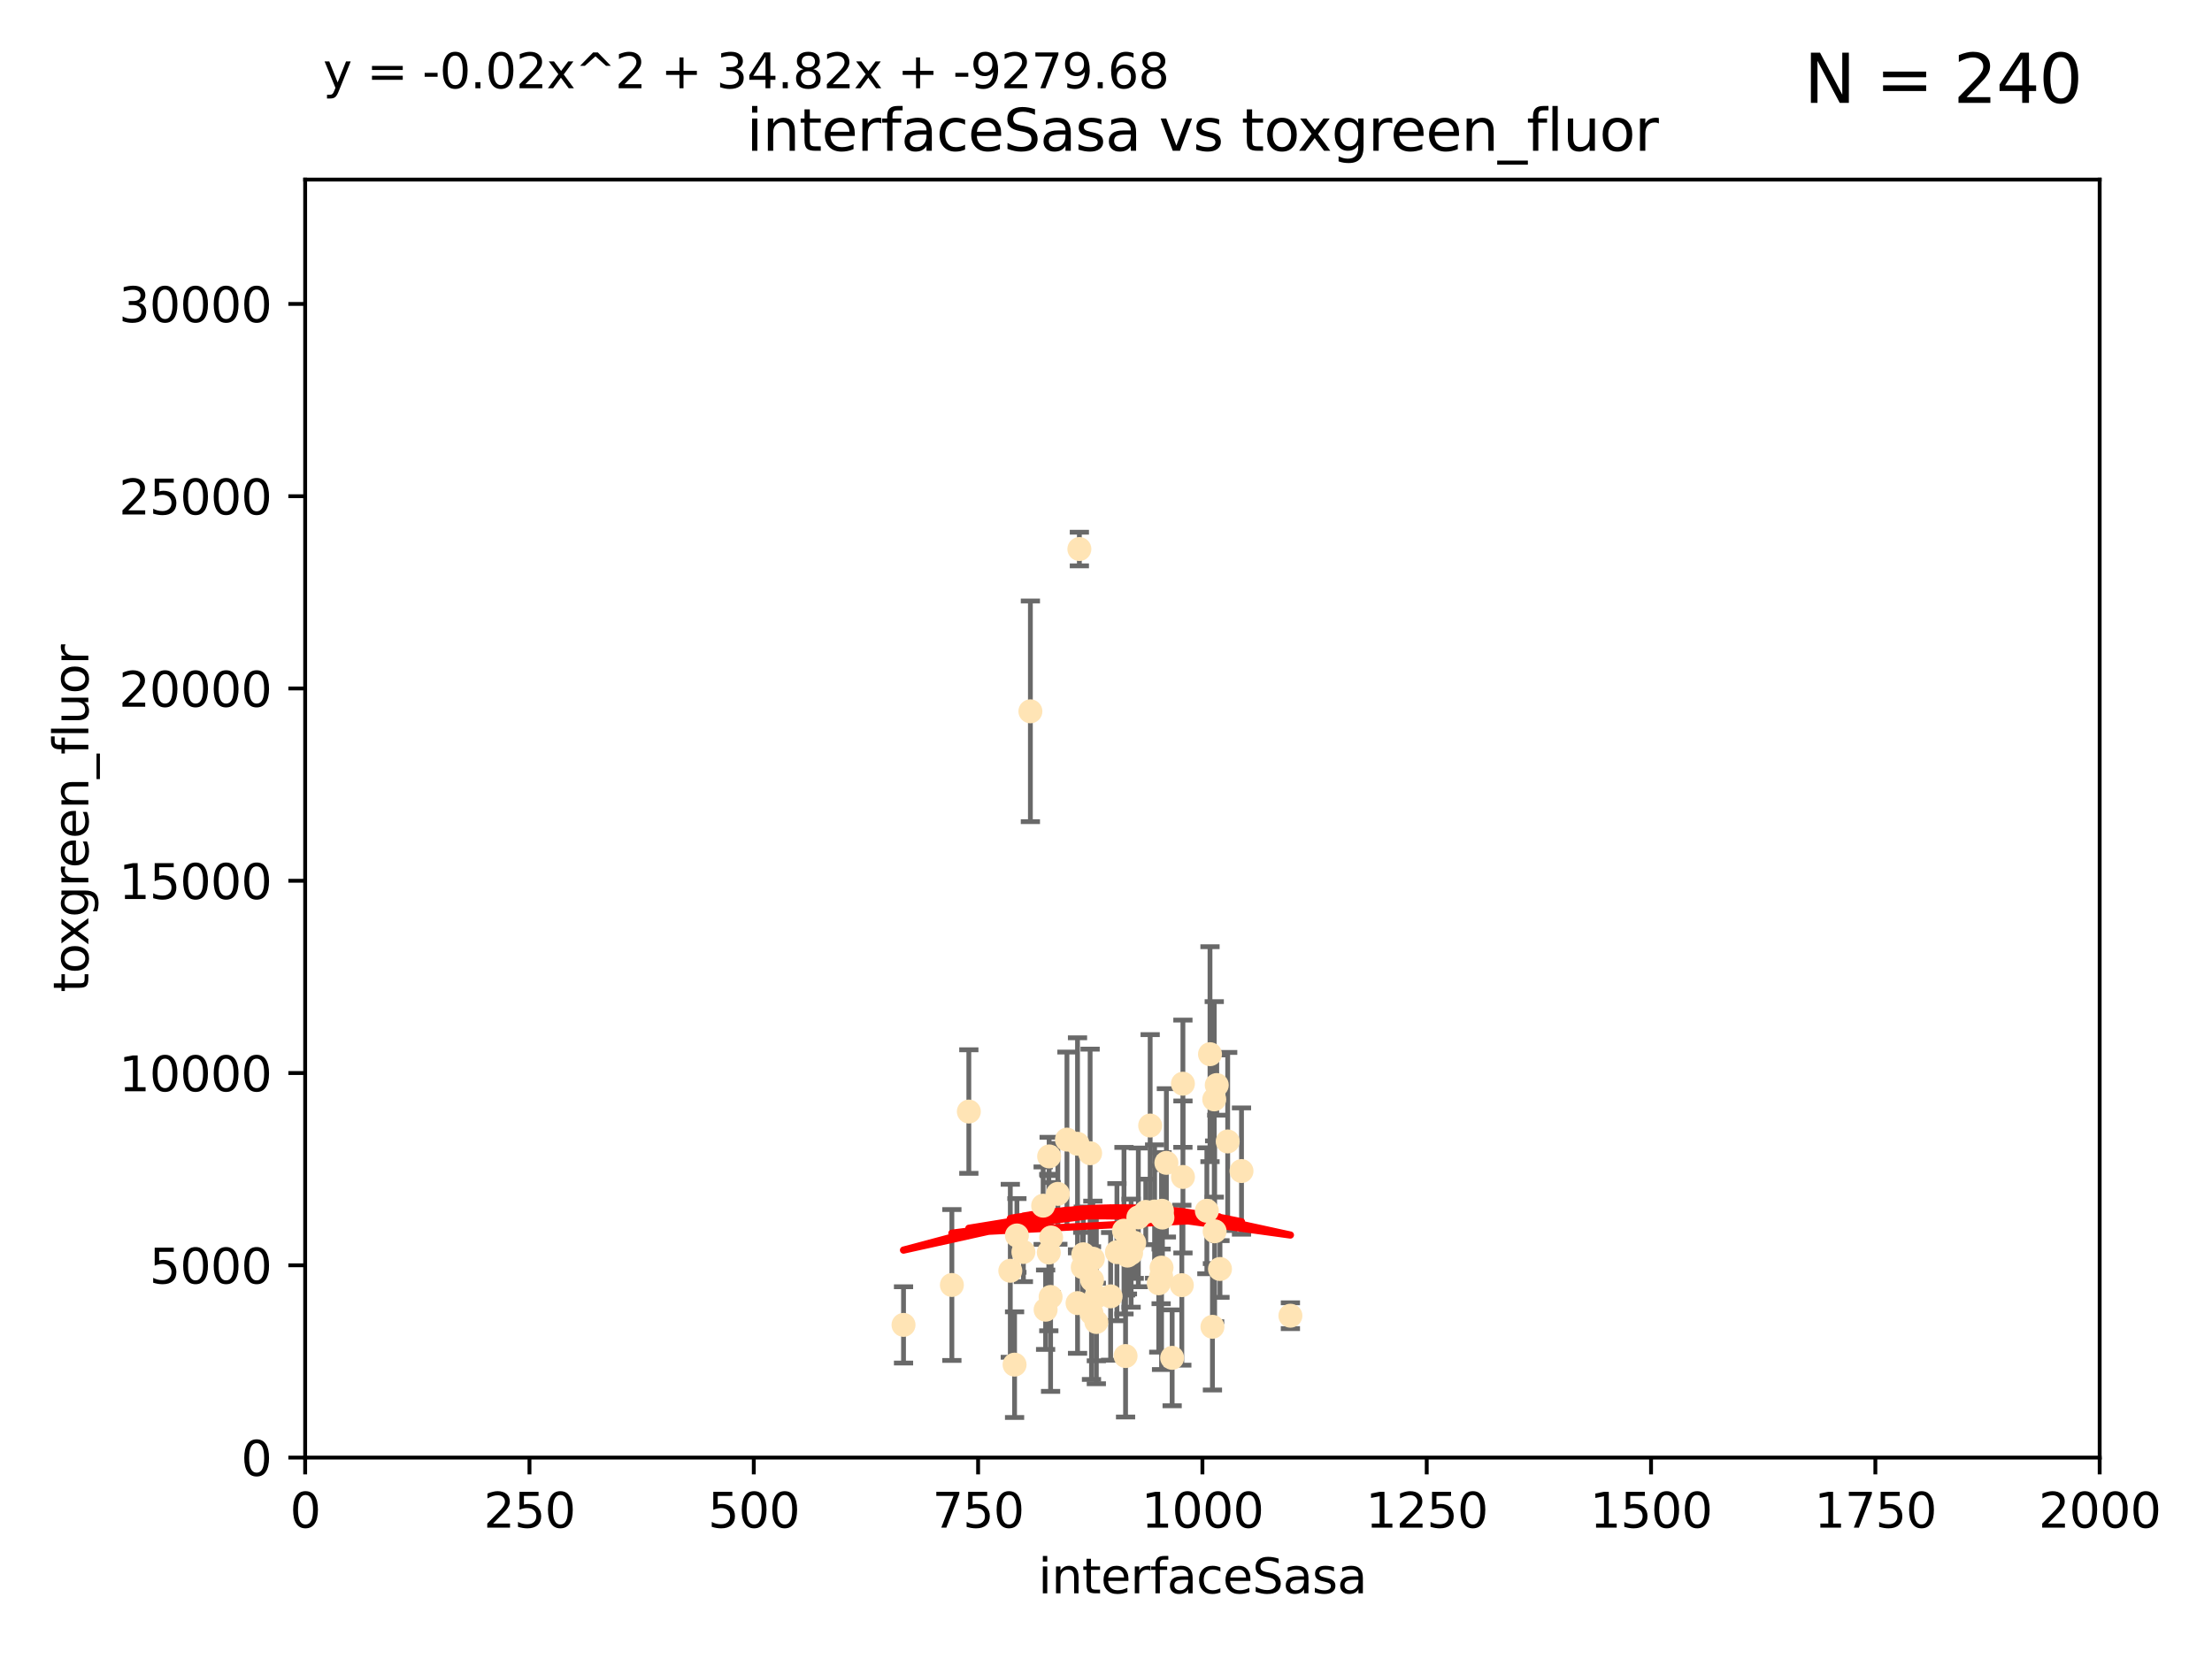 <?xml version="1.0" encoding="utf-8" standalone="no"?>
<!DOCTYPE svg PUBLIC "-//W3C//DTD SVG 1.1//EN"
  "http://www.w3.org/Graphics/SVG/1.1/DTD/svg11.dtd">
<svg xmlns:xlink="http://www.w3.org/1999/xlink" width="460.8pt" height="345.6pt" viewBox="0 0 460.8 345.6" xmlns="http://www.w3.org/2000/svg" version="1.1">
 <defs>
  <style type="text/css">*{stroke-linejoin: round; stroke-linecap: butt}</style>
 </defs>
 <g id="figure_1">
  <g id="patch_1">
   <path d="M 0 345.6 
L 460.8 345.6 
L 460.8 0 
L 0 0 
z
" style="fill: #ffffff"/>
  </g>
  <g id="axes_1">
   <g id="patch_2">
    <path d="M 63.571 303.64 
L 437.4 303.64 
L 437.4 37.411 
L 63.571 37.411 
z
" style="fill: #ffffff"/>
   </g>
   <g id="PathCollection_1">
    <defs>
     <path id="m9cd3357f29" d="M 0 1.118 
C 0.297 1.118 0.581 1 0.791 0.791 
C 1 0.581 1.118 0.297 1.118 0 
C 1.118 -0.297 1 -0.581 0.791 -0.791 
C 0.581 -1 0.297 -1.118 0 -1.118 
C -0.297 -1.118 -0.581 -1 -0.791 -0.791 
C -1 -0.581 -1.118 -0.297 -1.118 0 
C -1.118 0.297 -1 0.581 -0.791 0.791 
C -0.581 1 -0.297 1.118 0 1.118 
z
" style="stroke: #ffe4b5"/>
    </defs>
    <g clip-path="url(#p994dfe9b29)">
     <use xlink:href="#m9cd3357f29" x="253.473" y="226.035" style="fill: #ffe4b5; stroke: #ffe4b5"/>
     <use xlink:href="#m9cd3357f29" x="224.852" y="114.374" style="fill: #ffe4b5; stroke: #ffe4b5"/>
     <use xlink:href="#m9cd3357f29" x="252.951" y="229.021" style="fill: #ffe4b5; stroke: #ffe4b5"/>
     <use xlink:href="#m9cd3357f29" x="224.473" y="271.461" style="fill: #ffe4b5; stroke: #ffe4b5"/>
     <use xlink:href="#m9cd3357f29" x="234.146" y="256.373" style="fill: #ffe4b5; stroke: #ffe4b5"/>
     <use xlink:href="#m9cd3357f29" x="242.065" y="252.225" style="fill: #ffe4b5; stroke: #ffe4b5"/>
     <use xlink:href="#m9cd3357f29" x="241.972" y="264.067" style="fill: #ffe4b5; stroke: #ffe4b5"/>
     <use xlink:href="#m9cd3357f29" x="227.491" y="266.633" style="fill: #ffe4b5; stroke: #ffe4b5"/>
     <use xlink:href="#m9cd3357f29" x="251.411" y="252.228" style="fill: #ffe4b5; stroke: #ffe4b5"/>
     <use xlink:href="#m9cd3357f29" x="220.37" y="248.704" style="fill: #ffe4b5; stroke: #ffe4b5"/>
     <use xlink:href="#m9cd3357f29" x="253.033" y="256.503" style="fill: #ffe4b5; stroke: #ffe4b5"/>
     <use xlink:href="#m9cd3357f29" x="242.979" y="242.243" style="fill: #ffe4b5; stroke: #ffe4b5"/>
     <use xlink:href="#m9cd3357f29" x="210.465" y="264.724" style="fill: #ffe4b5; stroke: #ffe4b5"/>
     <use xlink:href="#m9cd3357f29" x="224.465" y="238.266" style="fill: #ffe4b5; stroke: #ffe4b5"/>
     <use xlink:href="#m9cd3357f29" x="234.476" y="282.488" style="fill: #ffe4b5; stroke: #ffe4b5"/>
     <use xlink:href="#m9cd3357f29" x="218.858" y="270.179" style="fill: #ffe4b5; stroke: #ffe4b5"/>
     <use xlink:href="#m9cd3357f29" x="218.972" y="257.79" style="fill: #ffe4b5; stroke: #ffe4b5"/>
     <use xlink:href="#m9cd3357f29" x="231.364" y="270.053" style="fill: #ffe4b5; stroke: #ffe4b5"/>
     <use xlink:href="#m9cd3357f29" x="258.628" y="243.949" style="fill: #ffe4b5; stroke: #ffe4b5"/>
     <use xlink:href="#m9cd3357f29" x="252.573" y="276.396" style="fill: #ffe4b5; stroke: #ffe4b5"/>
     <use xlink:href="#m9cd3357f29" x="227.662" y="262.208" style="fill: #ffe4b5; stroke: #ffe4b5"/>
     <use xlink:href="#m9cd3357f29" x="238.682" y="252.459" style="fill: #ffe4b5; stroke: #ffe4b5"/>
     <use xlink:href="#m9cd3357f29" x="198.294" y="267.687" style="fill: #ffe4b5; stroke: #ffe4b5"/>
     <use xlink:href="#m9cd3357f29" x="255.751" y="237.786" style="fill: #ffe4b5; stroke: #ffe4b5"/>
     <use xlink:href="#m9cd3357f29" x="246.422" y="225.755" style="fill: #ffe4b5; stroke: #ffe4b5"/>
     <use xlink:href="#m9cd3357f29" x="235.632" y="261.055" style="fill: #ffe4b5; stroke: #ffe4b5"/>
     <use xlink:href="#m9cd3357f29" x="252.065" y="219.606" style="fill: #ffe4b5; stroke: #ffe4b5"/>
     <use xlink:href="#m9cd3357f29" x="213.191" y="260.81" style="fill: #ffe4b5; stroke: #ffe4b5"/>
     <use xlink:href="#m9cd3357f29" x="217.82" y="272.838" style="fill: #ffe4b5; stroke: #ffe4b5"/>
     <use xlink:href="#m9cd3357f29" x="234.865" y="261.568" style="fill: #ffe4b5; stroke: #ffe4b5"/>
     <use xlink:href="#m9cd3357f29" x="241.886" y="265.895" style="fill: #ffe4b5; stroke: #ffe4b5"/>
     <use xlink:href="#m9cd3357f29" x="228.387" y="270.123" style="fill: #ffe4b5; stroke: #ffe4b5"/>
     <use xlink:href="#m9cd3357f29" x="232.678" y="260.841" style="fill: #ffe4b5; stroke: #ffe4b5"/>
     <use xlink:href="#m9cd3357f29" x="244.181" y="282.862" style="fill: #ffe4b5; stroke: #ffe4b5"/>
     <use xlink:href="#m9cd3357f29" x="254.144" y="264.352" style="fill: #ffe4b5; stroke: #ffe4b5"/>
     <use xlink:href="#m9cd3357f29" x="214.649" y="148.181" style="fill: #ffe4b5; stroke: #ffe4b5"/>
     <use xlink:href="#m9cd3357f29" x="225.557" y="263.984" style="fill: #ffe4b5; stroke: #ffe4b5"/>
     <use xlink:href="#m9cd3357f29" x="246.196" y="267.724" style="fill: #ffe4b5; stroke: #ffe4b5"/>
     <use xlink:href="#m9cd3357f29" x="241.39" y="267.331" style="fill: #ffe4b5; stroke: #ffe4b5"/>
     <use xlink:href="#m9cd3357f29" x="236.28" y="258.889" style="fill: #ffe4b5; stroke: #ffe4b5"/>
     <use xlink:href="#m9cd3357f29" x="237.136" y="253.604" style="fill: #ffe4b5; stroke: #ffe4b5"/>
     <use xlink:href="#m9cd3357f29" x="225.673" y="261.286" style="fill: #ffe4b5; stroke: #ffe4b5"/>
     <use xlink:href="#m9cd3357f29" x="211.839" y="257.367" style="fill: #ffe4b5; stroke: #ffe4b5"/>
     <use xlink:href="#m9cd3357f29" x="240.525" y="252.382" style="fill: #ffe4b5; stroke: #ffe4b5"/>
     <use xlink:href="#m9cd3357f29" x="242.155" y="253.638" style="fill: #ffe4b5; stroke: #ffe4b5"/>
     <use xlink:href="#m9cd3357f29" x="218.555" y="240.904" style="fill: #ffe4b5; stroke: #ffe4b5"/>
     <use xlink:href="#m9cd3357f29" x="217.308" y="251.165" style="fill: #ffe4b5; stroke: #ffe4b5"/>
     <use xlink:href="#m9cd3357f29" x="188.221" y="276" style="fill: #ffe4b5; stroke: #ffe4b5"/>
     <use xlink:href="#m9cd3357f29" x="227.377" y="273.541" style="fill: #ffe4b5; stroke: #ffe4b5"/>
     <use xlink:href="#m9cd3357f29" x="218.486" y="260.923" style="fill: #ffe4b5; stroke: #ffe4b5"/>
     <use xlink:href="#m9cd3357f29" x="227.093" y="240.236" style="fill: #ffe4b5; stroke: #ffe4b5"/>
     <use xlink:href="#m9cd3357f29" x="201.826" y="231.557" style="fill: #ffe4b5; stroke: #ffe4b5"/>
     <use xlink:href="#m9cd3357f29" x="228.389" y="275.395" style="fill: #ffe4b5; stroke: #ffe4b5"/>
     <use xlink:href="#m9cd3357f29" x="268.814" y="274.088" style="fill: #ffe4b5; stroke: #ffe4b5"/>
     <use xlink:href="#m9cd3357f29" x="246.431" y="245.186" style="fill: #ffe4b5; stroke: #ffe4b5"/>
     <use xlink:href="#m9cd3357f29" x="239.6" y="234.47" style="fill: #ffe4b5; stroke: #ffe4b5"/>
     <use xlink:href="#m9cd3357f29" x="222.265" y="237.399" style="fill: #ffe4b5; stroke: #ffe4b5"/>
     <use xlink:href="#m9cd3357f29" x="211.355" y="284.28" style="fill: #ffe4b5; stroke: #ffe4b5"/>
    </g>
   </g>
   <g id="matplotlib.axis_1">
    <g id="xtick_1">
     <g id="line2d_1">
      <defs>
       <path id="mbd80674910" d="M 0 0 
L 0 3.5 
" style="stroke: #000000; stroke-width: 0.8"/>
      </defs>
      <g>
       <use xlink:href="#mbd80674910" x="63.571" y="303.64" style="stroke: #000000; stroke-width: 0.8"/>
      </g>
     </g>
     <g id="text_1">
      <!-- 0 -->
      <g transform="translate(60.39 318.238)scale(0.1 -0.1)">
       <defs>
        <path id="DejaVuSans-30" d="M 2034 4250 
Q 1547 4250 1301 3770 
Q 1056 3291 1056 2328 
Q 1056 1369 1301 889 
Q 1547 409 2034 409 
Q 2525 409 2770 889 
Q 3016 1369 3016 2328 
Q 3016 3291 2770 3770 
Q 2525 4250 2034 4250 
z
M 2034 4750 
Q 2819 4750 3233 4129 
Q 3647 3509 3647 2328 
Q 3647 1150 3233 529 
Q 2819 -91 2034 -91 
Q 1250 -91 836 529 
Q 422 1150 422 2328 
Q 422 3509 836 4129 
Q 1250 4750 2034 4750 
z
" transform="scale(0.016)"/>
       </defs>
       <use xlink:href="#DejaVuSans-30"/>
      </g>
     </g>
    </g>
    <g id="xtick_2">
     <g id="line2d_2">
      <g>
       <use xlink:href="#mbd80674910" x="110.3" y="303.64" style="stroke: #000000; stroke-width: 0.8"/>
      </g>
     </g>
     <g id="text_2">
      <!-- 250 -->
      <g transform="translate(100.756 318.238)scale(0.1 -0.1)">
       <defs>
        <path id="DejaVuSans-32" d="M 1228 531 
L 3431 531 
L 3431 0 
L 469 0 
L 469 531 
Q 828 903 1448 1529 
Q 2069 2156 2228 2338 
Q 2531 2678 2651 2914 
Q 2772 3150 2772 3378 
Q 2772 3750 2511 3984 
Q 2250 4219 1831 4219 
Q 1534 4219 1204 4116 
Q 875 4013 500 3803 
L 500 4441 
Q 881 4594 1212 4672 
Q 1544 4750 1819 4750 
Q 2544 4750 2975 4387 
Q 3406 4025 3406 3419 
Q 3406 3131 3298 2873 
Q 3191 2616 2906 2266 
Q 2828 2175 2409 1742 
Q 1991 1309 1228 531 
z
" transform="scale(0.016)"/>
        <path id="DejaVuSans-35" d="M 691 4666 
L 3169 4666 
L 3169 4134 
L 1269 4134 
L 1269 2991 
Q 1406 3038 1543 3061 
Q 1681 3084 1819 3084 
Q 2600 3084 3056 2656 
Q 3513 2228 3513 1497 
Q 3513 744 3044 326 
Q 2575 -91 1722 -91 
Q 1428 -91 1123 -41 
Q 819 9 494 109 
L 494 744 
Q 775 591 1075 516 
Q 1375 441 1709 441 
Q 2250 441 2565 725 
Q 2881 1009 2881 1497 
Q 2881 1984 2565 2268 
Q 2250 2553 1709 2553 
Q 1456 2553 1204 2497 
Q 953 2441 691 2322 
L 691 4666 
z
" transform="scale(0.016)"/>
       </defs>
       <use xlink:href="#DejaVuSans-32"/>
       <use xlink:href="#DejaVuSans-35" x="63.623"/>
       <use xlink:href="#DejaVuSans-30" x="127.246"/>
      </g>
     </g>
    </g>
    <g id="xtick_3">
     <g id="line2d_3">
      <g>
       <use xlink:href="#mbd80674910" x="157.028" y="303.64" style="stroke: #000000; stroke-width: 0.8"/>
      </g>
     </g>
     <g id="text_3">
      <!-- 500 -->
      <g transform="translate(147.485 318.238)scale(0.1 -0.1)">
       <use xlink:href="#DejaVuSans-35"/>
       <use xlink:href="#DejaVuSans-30" x="63.623"/>
       <use xlink:href="#DejaVuSans-30" x="127.246"/>
      </g>
     </g>
    </g>
    <g id="xtick_4">
     <g id="line2d_4">
      <g>
       <use xlink:href="#mbd80674910" x="203.757" y="303.64" style="stroke: #000000; stroke-width: 0.8"/>
      </g>
     </g>
     <g id="text_4">
      <!-- 750 -->
      <g transform="translate(194.213 318.238)scale(0.1 -0.1)">
       <defs>
        <path id="DejaVuSans-37" d="M 525 4666 
L 3525 4666 
L 3525 4397 
L 1831 0 
L 1172 0 
L 2766 4134 
L 525 4134 
L 525 4666 
z
" transform="scale(0.016)"/>
       </defs>
       <use xlink:href="#DejaVuSans-37"/>
       <use xlink:href="#DejaVuSans-35" x="63.623"/>
       <use xlink:href="#DejaVuSans-30" x="127.246"/>
      </g>
     </g>
    </g>
    <g id="xtick_5">
     <g id="line2d_5">
      <g>
       <use xlink:href="#mbd80674910" x="250.486" y="303.64" style="stroke: #000000; stroke-width: 0.8"/>
      </g>
     </g>
     <g id="text_5">
      <!-- 1000 -->
      <g transform="translate(237.761 318.238)scale(0.1 -0.1)">
       <defs>
        <path id="DejaVuSans-31" d="M 794 531 
L 1825 531 
L 1825 4091 
L 703 3866 
L 703 4441 
L 1819 4666 
L 2450 4666 
L 2450 531 
L 3481 531 
L 3481 0 
L 794 0 
L 794 531 
z
" transform="scale(0.016)"/>
       </defs>
       <use xlink:href="#DejaVuSans-31"/>
       <use xlink:href="#DejaVuSans-30" x="63.623"/>
       <use xlink:href="#DejaVuSans-30" x="127.246"/>
       <use xlink:href="#DejaVuSans-30" x="190.869"/>
      </g>
     </g>
    </g>
    <g id="xtick_6">
     <g id="line2d_6">
      <g>
       <use xlink:href="#mbd80674910" x="297.214" y="303.64" style="stroke: #000000; stroke-width: 0.8"/>
      </g>
     </g>
     <g id="text_6">
      <!-- 1250 -->
      <g transform="translate(284.489 318.238)scale(0.1 -0.1)">
       <use xlink:href="#DejaVuSans-31"/>
       <use xlink:href="#DejaVuSans-32" x="63.623"/>
       <use xlink:href="#DejaVuSans-35" x="127.246"/>
       <use xlink:href="#DejaVuSans-30" x="190.869"/>
      </g>
     </g>
    </g>
    <g id="xtick_7">
     <g id="line2d_7">
      <g>
       <use xlink:href="#mbd80674910" x="343.943" y="303.64" style="stroke: #000000; stroke-width: 0.8"/>
      </g>
     </g>
     <g id="text_7">
      <!-- 1500 -->
      <g transform="translate(331.218 318.238)scale(0.1 -0.1)">
       <use xlink:href="#DejaVuSans-31"/>
       <use xlink:href="#DejaVuSans-35" x="63.623"/>
       <use xlink:href="#DejaVuSans-30" x="127.246"/>
       <use xlink:href="#DejaVuSans-30" x="190.869"/>
      </g>
     </g>
    </g>
    <g id="xtick_8">
     <g id="line2d_8">
      <g>
       <use xlink:href="#mbd80674910" x="390.671" y="303.64" style="stroke: #000000; stroke-width: 0.8"/>
      </g>
     </g>
     <g id="text_8">
      <!-- 1750 -->
      <g transform="translate(377.946 318.238)scale(0.1 -0.1)">
       <use xlink:href="#DejaVuSans-31"/>
       <use xlink:href="#DejaVuSans-37" x="63.623"/>
       <use xlink:href="#DejaVuSans-35" x="127.246"/>
       <use xlink:href="#DejaVuSans-30" x="190.869"/>
      </g>
     </g>
    </g>
    <g id="xtick_9">
     <g id="line2d_9">
      <g>
       <use xlink:href="#mbd80674910" x="437.4" y="303.64" style="stroke: #000000; stroke-width: 0.8"/>
      </g>
     </g>
     <g id="text_9">
      <!-- 2000 -->
      <g transform="translate(424.675 318.238)scale(0.1 -0.1)">
       <use xlink:href="#DejaVuSans-32"/>
       <use xlink:href="#DejaVuSans-30" x="63.623"/>
       <use xlink:href="#DejaVuSans-30" x="127.246"/>
       <use xlink:href="#DejaVuSans-30" x="190.869"/>
      </g>
     </g>
    </g>
    <g id="text_10">
     <!-- interfaceSasa -->
     <g transform="translate(216.279 331.917)scale(0.1 -0.1)">
      <defs>
       <path id="DejaVuSans-69" d="M 603 3500 
L 1178 3500 
L 1178 0 
L 603 0 
L 603 3500 
z
M 603 4863 
L 1178 4863 
L 1178 4134 
L 603 4134 
L 603 4863 
z
" transform="scale(0.016)"/>
       <path id="DejaVuSans-6e" d="M 3513 2113 
L 3513 0 
L 2938 0 
L 2938 2094 
Q 2938 2591 2744 2837 
Q 2550 3084 2163 3084 
Q 1697 3084 1428 2787 
Q 1159 2491 1159 1978 
L 1159 0 
L 581 0 
L 581 3500 
L 1159 3500 
L 1159 2956 
Q 1366 3272 1645 3428 
Q 1925 3584 2291 3584 
Q 2894 3584 3203 3211 
Q 3513 2838 3513 2113 
z
" transform="scale(0.016)"/>
       <path id="DejaVuSans-74" d="M 1172 4494 
L 1172 3500 
L 2356 3500 
L 2356 3053 
L 1172 3053 
L 1172 1153 
Q 1172 725 1289 603 
Q 1406 481 1766 481 
L 2356 481 
L 2356 0 
L 1766 0 
Q 1100 0 847 248 
Q 594 497 594 1153 
L 594 3053 
L 172 3053 
L 172 3500 
L 594 3500 
L 594 4494 
L 1172 4494 
z
" transform="scale(0.016)"/>
       <path id="DejaVuSans-65" d="M 3597 1894 
L 3597 1613 
L 953 1613 
Q 991 1019 1311 708 
Q 1631 397 2203 397 
Q 2534 397 2845 478 
Q 3156 559 3463 722 
L 3463 178 
Q 3153 47 2828 -22 
Q 2503 -91 2169 -91 
Q 1331 -91 842 396 
Q 353 884 353 1716 
Q 353 2575 817 3079 
Q 1281 3584 2069 3584 
Q 2775 3584 3186 3129 
Q 3597 2675 3597 1894 
z
M 3022 2063 
Q 3016 2534 2758 2815 
Q 2500 3097 2075 3097 
Q 1594 3097 1305 2825 
Q 1016 2553 972 2059 
L 3022 2063 
z
" transform="scale(0.016)"/>
       <path id="DejaVuSans-72" d="M 2631 2963 
Q 2534 3019 2420 3045 
Q 2306 3072 2169 3072 
Q 1681 3072 1420 2755 
Q 1159 2438 1159 1844 
L 1159 0 
L 581 0 
L 581 3500 
L 1159 3500 
L 1159 2956 
Q 1341 3275 1631 3429 
Q 1922 3584 2338 3584 
Q 2397 3584 2469 3576 
Q 2541 3569 2628 3553 
L 2631 2963 
z
" transform="scale(0.016)"/>
       <path id="DejaVuSans-66" d="M 2375 4863 
L 2375 4384 
L 1825 4384 
Q 1516 4384 1395 4259 
Q 1275 4134 1275 3809 
L 1275 3500 
L 2222 3500 
L 2222 3053 
L 1275 3053 
L 1275 0 
L 697 0 
L 697 3053 
L 147 3053 
L 147 3500 
L 697 3500 
L 697 3744 
Q 697 4328 969 4595 
Q 1241 4863 1831 4863 
L 2375 4863 
z
" transform="scale(0.016)"/>
       <path id="DejaVuSans-61" d="M 2194 1759 
Q 1497 1759 1228 1600 
Q 959 1441 959 1056 
Q 959 750 1161 570 
Q 1363 391 1709 391 
Q 2188 391 2477 730 
Q 2766 1069 2766 1631 
L 2766 1759 
L 2194 1759 
z
M 3341 1997 
L 3341 0 
L 2766 0 
L 2766 531 
Q 2569 213 2275 61 
Q 1981 -91 1556 -91 
Q 1019 -91 701 211 
Q 384 513 384 1019 
Q 384 1609 779 1909 
Q 1175 2209 1959 2209 
L 2766 2209 
L 2766 2266 
Q 2766 2663 2505 2880 
Q 2244 3097 1772 3097 
Q 1472 3097 1187 3025 
Q 903 2953 641 2809 
L 641 3341 
Q 956 3463 1253 3523 
Q 1550 3584 1831 3584 
Q 2591 3584 2966 3190 
Q 3341 2797 3341 1997 
z
" transform="scale(0.016)"/>
       <path id="DejaVuSans-63" d="M 3122 3366 
L 3122 2828 
Q 2878 2963 2633 3030 
Q 2388 3097 2138 3097 
Q 1578 3097 1268 2742 
Q 959 2388 959 1747 
Q 959 1106 1268 751 
Q 1578 397 2138 397 
Q 2388 397 2633 464 
Q 2878 531 3122 666 
L 3122 134 
Q 2881 22 2623 -34 
Q 2366 -91 2075 -91 
Q 1284 -91 818 406 
Q 353 903 353 1747 
Q 353 2603 823 3093 
Q 1294 3584 2113 3584 
Q 2378 3584 2631 3529 
Q 2884 3475 3122 3366 
z
" transform="scale(0.016)"/>
       <path id="DejaVuSans-53" d="M 3425 4513 
L 3425 3897 
Q 3066 4069 2747 4153 
Q 2428 4238 2131 4238 
Q 1616 4238 1336 4038 
Q 1056 3838 1056 3469 
Q 1056 3159 1242 3001 
Q 1428 2844 1947 2747 
L 2328 2669 
Q 3034 2534 3370 2195 
Q 3706 1856 3706 1288 
Q 3706 609 3251 259 
Q 2797 -91 1919 -91 
Q 1588 -91 1214 -16 
Q 841 59 441 206 
L 441 856 
Q 825 641 1194 531 
Q 1563 422 1919 422 
Q 2459 422 2753 634 
Q 3047 847 3047 1241 
Q 3047 1584 2836 1778 
Q 2625 1972 2144 2069 
L 1759 2144 
Q 1053 2284 737 2584 
Q 422 2884 422 3419 
Q 422 4038 858 4394 
Q 1294 4750 2059 4750 
Q 2388 4750 2728 4690 
Q 3069 4631 3425 4513 
z
" transform="scale(0.016)"/>
       <path id="DejaVuSans-73" d="M 2834 3397 
L 2834 2853 
Q 2591 2978 2328 3040 
Q 2066 3103 1784 3103 
Q 1356 3103 1142 2972 
Q 928 2841 928 2578 
Q 928 2378 1081 2264 
Q 1234 2150 1697 2047 
L 1894 2003 
Q 2506 1872 2764 1633 
Q 3022 1394 3022 966 
Q 3022 478 2636 193 
Q 2250 -91 1575 -91 
Q 1294 -91 989 -36 
Q 684 19 347 128 
L 347 722 
Q 666 556 975 473 
Q 1284 391 1588 391 
Q 1994 391 2212 530 
Q 2431 669 2431 922 
Q 2431 1156 2273 1281 
Q 2116 1406 1581 1522 
L 1381 1569 
Q 847 1681 609 1914 
Q 372 2147 372 2553 
Q 372 3047 722 3315 
Q 1072 3584 1716 3584 
Q 2034 3584 2315 3537 
Q 2597 3491 2834 3397 
z
" transform="scale(0.016)"/>
      </defs>
      <use xlink:href="#DejaVuSans-69"/>
      <use xlink:href="#DejaVuSans-6e" x="27.783"/>
      <use xlink:href="#DejaVuSans-74" x="91.162"/>
      <use xlink:href="#DejaVuSans-65" x="130.371"/>
      <use xlink:href="#DejaVuSans-72" x="191.895"/>
      <use xlink:href="#DejaVuSans-66" x="233.008"/>
      <use xlink:href="#DejaVuSans-61" x="268.213"/>
      <use xlink:href="#DejaVuSans-63" x="329.492"/>
      <use xlink:href="#DejaVuSans-65" x="384.473"/>
      <use xlink:href="#DejaVuSans-53" x="445.996"/>
      <use xlink:href="#DejaVuSans-61" x="509.473"/>
      <use xlink:href="#DejaVuSans-73" x="570.752"/>
      <use xlink:href="#DejaVuSans-61" x="622.852"/>
     </g>
    </g>
   </g>
   <g id="matplotlib.axis_2">
    <g id="ytick_1">
     <g id="line2d_10">
      <defs>
       <path id="m676bfdff97" d="M 0 0 
L -3.5 0 
" style="stroke: #000000; stroke-width: 0.8"/>
      </defs>
      <g>
       <use xlink:href="#m676bfdff97" x="63.571" y="303.64" style="stroke: #000000; stroke-width: 0.8"/>
      </g>
     </g>
     <g id="text_11">
      <!-- 0 -->
      <g transform="translate(50.209 307.439)scale(0.1 -0.1)">
       <use xlink:href="#DejaVuSans-30"/>
      </g>
     </g>
    </g>
    <g id="ytick_2">
     <g id="line2d_11">
      <g>
       <use xlink:href="#m676bfdff97" x="63.571" y="263.586" style="stroke: #000000; stroke-width: 0.8"/>
      </g>
     </g>
     <g id="text_12">
      <!-- 5000 -->
      <g transform="translate(31.121 267.385)scale(0.1 -0.1)">
       <use xlink:href="#DejaVuSans-35"/>
       <use xlink:href="#DejaVuSans-30" x="63.623"/>
       <use xlink:href="#DejaVuSans-30" x="127.246"/>
       <use xlink:href="#DejaVuSans-30" x="190.869"/>
      </g>
     </g>
    </g>
    <g id="ytick_3">
     <g id="line2d_12">
      <g>
       <use xlink:href="#m676bfdff97" x="63.571" y="223.532" style="stroke: #000000; stroke-width: 0.8"/>
      </g>
     </g>
     <g id="text_13">
      <!-- 10000 -->
      <g transform="translate(24.759 227.331)scale(0.1 -0.1)">
       <use xlink:href="#DejaVuSans-31"/>
       <use xlink:href="#DejaVuSans-30" x="63.623"/>
       <use xlink:href="#DejaVuSans-30" x="127.246"/>
       <use xlink:href="#DejaVuSans-30" x="190.869"/>
       <use xlink:href="#DejaVuSans-30" x="254.492"/>
      </g>
     </g>
    </g>
    <g id="ytick_4">
     <g id="line2d_13">
      <g>
       <use xlink:href="#m676bfdff97" x="63.571" y="183.478" style="stroke: #000000; stroke-width: 0.8"/>
      </g>
     </g>
     <g id="text_14">
      <!-- 15000 -->
      <g transform="translate(24.759 187.278)scale(0.1 -0.1)">
       <use xlink:href="#DejaVuSans-31"/>
       <use xlink:href="#DejaVuSans-35" x="63.623"/>
       <use xlink:href="#DejaVuSans-30" x="127.246"/>
       <use xlink:href="#DejaVuSans-30" x="190.869"/>
       <use xlink:href="#DejaVuSans-30" x="254.492"/>
      </g>
     </g>
    </g>
    <g id="ytick_5">
     <g id="line2d_14">
      <g>
       <use xlink:href="#m676bfdff97" x="63.571" y="143.424" style="stroke: #000000; stroke-width: 0.8"/>
      </g>
     </g>
     <g id="text_15">
      <!-- 20000 -->
      <g transform="translate(24.759 147.224)scale(0.1 -0.1)">
       <use xlink:href="#DejaVuSans-32"/>
       <use xlink:href="#DejaVuSans-30" x="63.623"/>
       <use xlink:href="#DejaVuSans-30" x="127.246"/>
       <use xlink:href="#DejaVuSans-30" x="190.869"/>
       <use xlink:href="#DejaVuSans-30" x="254.492"/>
      </g>
     </g>
    </g>
    <g id="ytick_6">
     <g id="line2d_15">
      <g>
       <use xlink:href="#m676bfdff97" x="63.571" y="103.371" style="stroke: #000000; stroke-width: 0.8"/>
      </g>
     </g>
     <g id="text_16">
      <!-- 25000 -->
      <g transform="translate(24.759 107.17)scale(0.1 -0.1)">
       <use xlink:href="#DejaVuSans-32"/>
       <use xlink:href="#DejaVuSans-35" x="63.623"/>
       <use xlink:href="#DejaVuSans-30" x="127.246"/>
       <use xlink:href="#DejaVuSans-30" x="190.869"/>
       <use xlink:href="#DejaVuSans-30" x="254.492"/>
      </g>
     </g>
    </g>
    <g id="ytick_7">
     <g id="line2d_16">
      <g>
       <use xlink:href="#m676bfdff97" x="63.571" y="63.317" style="stroke: #000000; stroke-width: 0.8"/>
      </g>
     </g>
     <g id="text_17">
      <!-- 30000 -->
      <g transform="translate(24.759 67.116)scale(0.1 -0.1)">
       <defs>
        <path id="DejaVuSans-33" d="M 2597 2516 
Q 3050 2419 3304 2112 
Q 3559 1806 3559 1356 
Q 3559 666 3084 287 
Q 2609 -91 1734 -91 
Q 1441 -91 1130 -33 
Q 819 25 488 141 
L 488 750 
Q 750 597 1062 519 
Q 1375 441 1716 441 
Q 2309 441 2620 675 
Q 2931 909 2931 1356 
Q 2931 1769 2642 2001 
Q 2353 2234 1838 2234 
L 1294 2234 
L 1294 2753 
L 1863 2753 
Q 2328 2753 2575 2939 
Q 2822 3125 2822 3475 
Q 2822 3834 2567 4026 
Q 2313 4219 1838 4219 
Q 1578 4219 1281 4162 
Q 984 4106 628 3988 
L 628 4550 
Q 988 4650 1302 4700 
Q 1616 4750 1894 4750 
Q 2613 4750 3031 4423 
Q 3450 4097 3450 3541 
Q 3450 3153 3228 2886 
Q 3006 2619 2597 2516 
z
" transform="scale(0.016)"/>
       </defs>
       <use xlink:href="#DejaVuSans-33"/>
       <use xlink:href="#DejaVuSans-30" x="63.623"/>
       <use xlink:href="#DejaVuSans-30" x="127.246"/>
       <use xlink:href="#DejaVuSans-30" x="190.869"/>
       <use xlink:href="#DejaVuSans-30" x="254.492"/>
      </g>
     </g>
    </g>
    <g id="text_18">
     <!-- toxgreen_fluor -->
     <g transform="translate(18.401 206.72)rotate(-90)scale(0.1 -0.1)">
      <defs>
       <path id="DejaVuSans-6f" d="M 1959 3097 
Q 1497 3097 1228 2736 
Q 959 2375 959 1747 
Q 959 1119 1226 758 
Q 1494 397 1959 397 
Q 2419 397 2687 759 
Q 2956 1122 2956 1747 
Q 2956 2369 2687 2733 
Q 2419 3097 1959 3097 
z
M 1959 3584 
Q 2709 3584 3137 3096 
Q 3566 2609 3566 1747 
Q 3566 888 3137 398 
Q 2709 -91 1959 -91 
Q 1206 -91 779 398 
Q 353 888 353 1747 
Q 353 2609 779 3096 
Q 1206 3584 1959 3584 
z
" transform="scale(0.016)"/>
       <path id="DejaVuSans-78" d="M 3513 3500 
L 2247 1797 
L 3578 0 
L 2900 0 
L 1881 1375 
L 863 0 
L 184 0 
L 1544 1831 
L 300 3500 
L 978 3500 
L 1906 2253 
L 2834 3500 
L 3513 3500 
z
" transform="scale(0.016)"/>
       <path id="DejaVuSans-67" d="M 2906 1791 
Q 2906 2416 2648 2759 
Q 2391 3103 1925 3103 
Q 1463 3103 1205 2759 
Q 947 2416 947 1791 
Q 947 1169 1205 825 
Q 1463 481 1925 481 
Q 2391 481 2648 825 
Q 2906 1169 2906 1791 
z
M 3481 434 
Q 3481 -459 3084 -895 
Q 2688 -1331 1869 -1331 
Q 1566 -1331 1297 -1286 
Q 1028 -1241 775 -1147 
L 775 -588 
Q 1028 -725 1275 -790 
Q 1522 -856 1778 -856 
Q 2344 -856 2625 -561 
Q 2906 -266 2906 331 
L 2906 616 
Q 2728 306 2450 153 
Q 2172 0 1784 0 
Q 1141 0 747 490 
Q 353 981 353 1791 
Q 353 2603 747 3093 
Q 1141 3584 1784 3584 
Q 2172 3584 2450 3431 
Q 2728 3278 2906 2969 
L 2906 3500 
L 3481 3500 
L 3481 434 
z
" transform="scale(0.016)"/>
       <path id="DejaVuSans-5f" d="M 3263 -1063 
L 3263 -1509 
L -63 -1509 
L -63 -1063 
L 3263 -1063 
z
" transform="scale(0.016)"/>
       <path id="DejaVuSans-6c" d="M 603 4863 
L 1178 4863 
L 1178 0 
L 603 0 
L 603 4863 
z
" transform="scale(0.016)"/>
       <path id="DejaVuSans-75" d="M 544 1381 
L 544 3500 
L 1119 3500 
L 1119 1403 
Q 1119 906 1312 657 
Q 1506 409 1894 409 
Q 2359 409 2629 706 
Q 2900 1003 2900 1516 
L 2900 3500 
L 3475 3500 
L 3475 0 
L 2900 0 
L 2900 538 
Q 2691 219 2414 64 
Q 2138 -91 1772 -91 
Q 1169 -91 856 284 
Q 544 659 544 1381 
z
M 1991 3584 
L 1991 3584 
z
" transform="scale(0.016)"/>
      </defs>
      <use xlink:href="#DejaVuSans-74"/>
      <use xlink:href="#DejaVuSans-6f" x="39.209"/>
      <use xlink:href="#DejaVuSans-78" x="97.266"/>
      <use xlink:href="#DejaVuSans-67" x="156.445"/>
      <use xlink:href="#DejaVuSans-72" x="219.922"/>
      <use xlink:href="#DejaVuSans-65" x="258.785"/>
      <use xlink:href="#DejaVuSans-65" x="320.309"/>
      <use xlink:href="#DejaVuSans-6e" x="381.832"/>
      <use xlink:href="#DejaVuSans-5f" x="445.211"/>
      <use xlink:href="#DejaVuSans-66" x="495.211"/>
      <use xlink:href="#DejaVuSans-6c" x="530.416"/>
      <use xlink:href="#DejaVuSans-75" x="558.199"/>
      <use xlink:href="#DejaVuSans-6f" x="621.578"/>
      <use xlink:href="#DejaVuSans-72" x="682.76"/>
     </g>
    </g>
   </g>
   <g id="LineCollection_1">
    <path d="M 253.473 232.311 
L 253.473 219.76 
" clip-path="url(#p994dfe9b29)" style="fill: none; stroke: #696969"/>
    <path d="M 224.852 117.88 
L 224.852 110.867 
" clip-path="url(#p994dfe9b29)" style="fill: none; stroke: #696969"/>
    <path d="M 252.951 249.381 
L 252.951 208.66 
" clip-path="url(#p994dfe9b29)" style="fill: none; stroke: #696969"/>
    <path d="M 224.473 281.916 
L 224.473 261.006 
" clip-path="url(#p994dfe9b29)" style="fill: none; stroke: #696969"/>
    <path d="M 234.146 273.718 
L 234.146 239.028 
" clip-path="url(#p994dfe9b29)" style="fill: none; stroke: #696969"/>
    <path d="M 242.065 264.341 
L 242.065 240.11 
" clip-path="url(#p994dfe9b29)" style="fill: none; stroke: #696969"/>
    <path d="M 241.972 285.293 
L 241.972 242.842 
" clip-path="url(#p994dfe9b29)" style="fill: none; stroke: #696969"/>
    <path d="M 227.491 270.554 
L 227.491 262.713 
" clip-path="url(#p994dfe9b29)" style="fill: none; stroke: #696969"/>
    <path d="M 251.411 265.341 
L 251.411 239.114 
" clip-path="url(#p994dfe9b29)" style="fill: none; stroke: #696969"/>
    <path d="M 220.37 259.193 
L 220.37 238.215 
" clip-path="url(#p994dfe9b29)" style="fill: none; stroke: #696969"/>
    <path d="M 253.033 275.337 
L 253.033 237.668 
" clip-path="url(#p994dfe9b29)" style="fill: none; stroke: #696969"/>
    <path d="M 242.979 257.69 
L 242.979 226.796 
" clip-path="url(#p994dfe9b29)" style="fill: none; stroke: #696969"/>
    <path d="M 210.465 282.739 
L 210.465 246.71 
" clip-path="url(#p994dfe9b29)" style="fill: none; stroke: #696969"/>
    <path d="M 224.465 260.348 
L 224.465 216.185 
" clip-path="url(#p994dfe9b29)" style="fill: none; stroke: #696969"/>
    <path d="M 234.476 295.191 
L 234.476 269.784 
" clip-path="url(#p994dfe9b29)" style="fill: none; stroke: #696969"/>
    <path d="M 218.858 289.85 
L 218.858 250.508 
" clip-path="url(#p994dfe9b29)" style="fill: none; stroke: #696969"/>
    <path d="M 218.972 269.245 
L 218.972 246.334 
" clip-path="url(#p994dfe9b29)" style="fill: none; stroke: #696969"/>
    <path d="M 231.364 283.35 
L 231.364 256.756 
" clip-path="url(#p994dfe9b29)" style="fill: none; stroke: #696969"/>
    <path d="M 258.628 257.101 
L 258.628 230.797 
" clip-path="url(#p994dfe9b29)" style="fill: none; stroke: #696969"/>
    <path d="M 252.573 289.561 
L 252.573 263.231 
" clip-path="url(#p994dfe9b29)" style="fill: none; stroke: #696969"/>
    <path d="M 227.662 274.202 
L 227.662 250.214 
" clip-path="url(#p994dfe9b29)" style="fill: none; stroke: #696969"/>
    <path d="M 238.682 259.277 
L 238.682 245.64 
" clip-path="url(#p994dfe9b29)" style="fill: none; stroke: #696969"/>
    <path d="M 198.294 283.407 
L 198.294 251.968 
" clip-path="url(#p994dfe9b29)" style="fill: none; stroke: #696969"/>
    <path d="M 255.751 256.328 
L 255.751 219.243 
" clip-path="url(#p994dfe9b29)" style="fill: none; stroke: #696969"/>
    <path d="M 246.422 239.009 
L 246.422 212.501 
" clip-path="url(#p994dfe9b29)" style="fill: none; stroke: #696969"/>
    <path d="M 235.632 272.313 
L 235.632 249.797 
" clip-path="url(#p994dfe9b29)" style="fill: none; stroke: #696969"/>
    <path d="M 252.065 241.995 
L 252.065 197.216 
" clip-path="url(#p994dfe9b29)" style="fill: none; stroke: #696969"/>
    <path d="M 213.191 266.988 
L 213.191 254.631 
" clip-path="url(#p994dfe9b29)" style="fill: none; stroke: #696969"/>
    <path d="M 217.82 281.108 
L 217.82 264.568 
" clip-path="url(#p994dfe9b29)" style="fill: none; stroke: #696969"/>
    <path d="M 234.865 269.556 
L 234.865 253.581 
" clip-path="url(#p994dfe9b29)" style="fill: none; stroke: #696969"/>
    <path d="M 241.886 271.584 
L 241.886 260.206 
" clip-path="url(#p994dfe9b29)" style="fill: none; stroke: #696969"/>
    <path d="M 228.387 288.262 
L 228.387 251.985 
" clip-path="url(#p994dfe9b29)" style="fill: none; stroke: #696969"/>
    <path d="M 232.678 275.129 
L 232.678 246.554 
" clip-path="url(#p994dfe9b29)" style="fill: none; stroke: #696969"/>
    <path d="M 244.181 292.847 
L 244.181 272.877 
" clip-path="url(#p994dfe9b29)" style="fill: none; stroke: #696969"/>
    <path d="M 254.144 270.259 
L 254.144 258.446 
" clip-path="url(#p994dfe9b29)" style="fill: none; stroke: #696969"/>
    <path d="M 214.649 171.168 
L 214.649 125.193 
" clip-path="url(#p994dfe9b29)" style="fill: none; stroke: #696969"/>
    <path d="M 225.557 271.244 
L 225.557 256.723 
" clip-path="url(#p994dfe9b29)" style="fill: none; stroke: #696969"/>
    <path d="M 246.196 284.386 
L 246.196 251.062 
" clip-path="url(#p994dfe9b29)" style="fill: none; stroke: #696969"/>
    <path d="M 241.39 281.672 
L 241.39 252.99 
" clip-path="url(#p994dfe9b29)" style="fill: none; stroke: #696969"/>
    <path d="M 236.28 266.304 
L 236.28 251.475 
" clip-path="url(#p994dfe9b29)" style="fill: none; stroke: #696969"/>
    <path d="M 237.136 268.05 
L 237.136 239.158 
" clip-path="url(#p994dfe9b29)" style="fill: none; stroke: #696969"/>
    <path d="M 225.673 271.129 
L 225.673 251.444 
" clip-path="url(#p994dfe9b29)" style="fill: none; stroke: #696969"/>
    <path d="M 211.839 265.047 
L 211.839 249.687 
" clip-path="url(#p994dfe9b29)" style="fill: none; stroke: #696969"/>
    <path d="M 240.525 266.277 
L 240.525 238.488 
" clip-path="url(#p994dfe9b29)" style="fill: none; stroke: #696969"/>
    <path d="M 242.155 263.651 
L 242.155 243.624 
" clip-path="url(#p994dfe9b29)" style="fill: none; stroke: #696969"/>
    <path d="M 218.555 244.894 
L 218.555 236.915 
" clip-path="url(#p994dfe9b29)" style="fill: none; stroke: #696969"/>
    <path d="M 217.308 259.236 
L 217.308 243.094 
" clip-path="url(#p994dfe9b29)" style="fill: none; stroke: #696969"/>
    <path d="M 188.221 283.942 
L 188.221 268.058 
" clip-path="url(#p994dfe9b29)" style="fill: none; stroke: #696969"/>
    <path d="M 227.377 287.363 
L 227.377 259.72 
" clip-path="url(#p994dfe9b29)" style="fill: none; stroke: #696969"/>
    <path d="M 218.486 277.225 
L 218.486 244.622 
" clip-path="url(#p994dfe9b29)" style="fill: none; stroke: #696969"/>
    <path d="M 227.093 261.917 
L 227.093 218.555 
" clip-path="url(#p994dfe9b29)" style="fill: none; stroke: #696969"/>
    <path d="M 201.826 244.426 
L 201.826 218.688 
" clip-path="url(#p994dfe9b29)" style="fill: none; stroke: #696969"/>
    <path d="M 228.389 283.482 
L 228.389 267.308 
" clip-path="url(#p994dfe9b29)" style="fill: none; stroke: #696969"/>
    <path d="M 268.814 276.777 
L 268.814 271.4 
" clip-path="url(#p994dfe9b29)" style="fill: none; stroke: #696969"/>
    <path d="M 246.431 261.019 
L 246.431 229.353 
" clip-path="url(#p994dfe9b29)" style="fill: none; stroke: #696969"/>
    <path d="M 239.6 253.408 
L 239.6 215.532 
" clip-path="url(#p994dfe9b29)" style="fill: none; stroke: #696969"/>
    <path d="M 222.265 255.635 
L 222.265 219.163 
" clip-path="url(#p994dfe9b29)" style="fill: none; stroke: #696969"/>
    <path d="M 211.355 295.283 
L 211.355 273.276 
" clip-path="url(#p994dfe9b29)" style="fill: none; stroke: #696969"/>
   </g>
   <g id="line2d_17">
    <defs>
     <path id="mfb0cfd4846" d="M 2 0 
L -2 -0 
" style="stroke: #696969"/>
    </defs>
    <g clip-path="url(#p994dfe9b29)">
     <use xlink:href="#mfb0cfd4846" x="253.473" y="232.311" style="fill: #696969; stroke: #696969"/>
     <use xlink:href="#mfb0cfd4846" x="224.852" y="117.88" style="fill: #696969; stroke: #696969"/>
     <use xlink:href="#mfb0cfd4846" x="252.951" y="249.381" style="fill: #696969; stroke: #696969"/>
     <use xlink:href="#mfb0cfd4846" x="224.473" y="281.916" style="fill: #696969; stroke: #696969"/>
     <use xlink:href="#mfb0cfd4846" x="234.146" y="273.718" style="fill: #696969; stroke: #696969"/>
     <use xlink:href="#mfb0cfd4846" x="242.065" y="264.341" style="fill: #696969; stroke: #696969"/>
     <use xlink:href="#mfb0cfd4846" x="241.972" y="285.293" style="fill: #696969; stroke: #696969"/>
     <use xlink:href="#mfb0cfd4846" x="227.491" y="270.554" style="fill: #696969; stroke: #696969"/>
     <use xlink:href="#mfb0cfd4846" x="251.411" y="265.341" style="fill: #696969; stroke: #696969"/>
     <use xlink:href="#mfb0cfd4846" x="220.37" y="259.193" style="fill: #696969; stroke: #696969"/>
     <use xlink:href="#mfb0cfd4846" x="253.033" y="275.337" style="fill: #696969; stroke: #696969"/>
     <use xlink:href="#mfb0cfd4846" x="242.979" y="257.69" style="fill: #696969; stroke: #696969"/>
     <use xlink:href="#mfb0cfd4846" x="210.465" y="282.739" style="fill: #696969; stroke: #696969"/>
     <use xlink:href="#mfb0cfd4846" x="224.465" y="260.348" style="fill: #696969; stroke: #696969"/>
     <use xlink:href="#mfb0cfd4846" x="234.476" y="295.191" style="fill: #696969; stroke: #696969"/>
     <use xlink:href="#mfb0cfd4846" x="218.858" y="289.85" style="fill: #696969; stroke: #696969"/>
     <use xlink:href="#mfb0cfd4846" x="218.972" y="269.245" style="fill: #696969; stroke: #696969"/>
     <use xlink:href="#mfb0cfd4846" x="231.364" y="283.35" style="fill: #696969; stroke: #696969"/>
     <use xlink:href="#mfb0cfd4846" x="258.628" y="257.101" style="fill: #696969; stroke: #696969"/>
     <use xlink:href="#mfb0cfd4846" x="252.573" y="289.561" style="fill: #696969; stroke: #696969"/>
     <use xlink:href="#mfb0cfd4846" x="227.662" y="274.202" style="fill: #696969; stroke: #696969"/>
     <use xlink:href="#mfb0cfd4846" x="238.682" y="259.277" style="fill: #696969; stroke: #696969"/>
     <use xlink:href="#mfb0cfd4846" x="198.294" y="283.407" style="fill: #696969; stroke: #696969"/>
     <use xlink:href="#mfb0cfd4846" x="255.751" y="256.328" style="fill: #696969; stroke: #696969"/>
     <use xlink:href="#mfb0cfd4846" x="246.422" y="239.009" style="fill: #696969; stroke: #696969"/>
     <use xlink:href="#mfb0cfd4846" x="235.632" y="272.313" style="fill: #696969; stroke: #696969"/>
     <use xlink:href="#mfb0cfd4846" x="252.065" y="241.995" style="fill: #696969; stroke: #696969"/>
     <use xlink:href="#mfb0cfd4846" x="213.191" y="266.988" style="fill: #696969; stroke: #696969"/>
     <use xlink:href="#mfb0cfd4846" x="217.82" y="281.108" style="fill: #696969; stroke: #696969"/>
     <use xlink:href="#mfb0cfd4846" x="234.865" y="269.556" style="fill: #696969; stroke: #696969"/>
     <use xlink:href="#mfb0cfd4846" x="241.886" y="271.584" style="fill: #696969; stroke: #696969"/>
     <use xlink:href="#mfb0cfd4846" x="228.387" y="288.262" style="fill: #696969; stroke: #696969"/>
     <use xlink:href="#mfb0cfd4846" x="232.678" y="275.129" style="fill: #696969; stroke: #696969"/>
     <use xlink:href="#mfb0cfd4846" x="244.181" y="292.847" style="fill: #696969; stroke: #696969"/>
     <use xlink:href="#mfb0cfd4846" x="254.144" y="270.259" style="fill: #696969; stroke: #696969"/>
     <use xlink:href="#mfb0cfd4846" x="214.649" y="171.168" style="fill: #696969; stroke: #696969"/>
     <use xlink:href="#mfb0cfd4846" x="225.557" y="271.244" style="fill: #696969; stroke: #696969"/>
     <use xlink:href="#mfb0cfd4846" x="246.196" y="284.386" style="fill: #696969; stroke: #696969"/>
     <use xlink:href="#mfb0cfd4846" x="241.39" y="281.672" style="fill: #696969; stroke: #696969"/>
     <use xlink:href="#mfb0cfd4846" x="236.28" y="266.304" style="fill: #696969; stroke: #696969"/>
     <use xlink:href="#mfb0cfd4846" x="237.136" y="268.05" style="fill: #696969; stroke: #696969"/>
     <use xlink:href="#mfb0cfd4846" x="225.673" y="271.129" style="fill: #696969; stroke: #696969"/>
     <use xlink:href="#mfb0cfd4846" x="211.839" y="265.047" style="fill: #696969; stroke: #696969"/>
     <use xlink:href="#mfb0cfd4846" x="240.525" y="266.277" style="fill: #696969; stroke: #696969"/>
     <use xlink:href="#mfb0cfd4846" x="242.155" y="263.651" style="fill: #696969; stroke: #696969"/>
     <use xlink:href="#mfb0cfd4846" x="218.555" y="244.894" style="fill: #696969; stroke: #696969"/>
     <use xlink:href="#mfb0cfd4846" x="217.308" y="259.236" style="fill: #696969; stroke: #696969"/>
     <use xlink:href="#mfb0cfd4846" x="188.221" y="283.942" style="fill: #696969; stroke: #696969"/>
     <use xlink:href="#mfb0cfd4846" x="227.377" y="287.363" style="fill: #696969; stroke: #696969"/>
     <use xlink:href="#mfb0cfd4846" x="218.486" y="277.225" style="fill: #696969; stroke: #696969"/>
     <use xlink:href="#mfb0cfd4846" x="227.093" y="261.917" style="fill: #696969; stroke: #696969"/>
     <use xlink:href="#mfb0cfd4846" x="201.826" y="244.426" style="fill: #696969; stroke: #696969"/>
     <use xlink:href="#mfb0cfd4846" x="228.389" y="283.482" style="fill: #696969; stroke: #696969"/>
     <use xlink:href="#mfb0cfd4846" x="268.814" y="276.777" style="fill: #696969; stroke: #696969"/>
     <use xlink:href="#mfb0cfd4846" x="246.431" y="261.019" style="fill: #696969; stroke: #696969"/>
     <use xlink:href="#mfb0cfd4846" x="239.6" y="253.408" style="fill: #696969; stroke: #696969"/>
     <use xlink:href="#mfb0cfd4846" x="222.265" y="255.635" style="fill: #696969; stroke: #696969"/>
     <use xlink:href="#mfb0cfd4846" x="211.355" y="295.283" style="fill: #696969; stroke: #696969"/>
    </g>
   </g>
   <g id="line2d_18">
    <g clip-path="url(#p994dfe9b29)">
     <use xlink:href="#mfb0cfd4846" x="253.473" y="219.76" style="fill: #696969; stroke: #696969"/>
     <use xlink:href="#mfb0cfd4846" x="224.852" y="110.867" style="fill: #696969; stroke: #696969"/>
     <use xlink:href="#mfb0cfd4846" x="252.951" y="208.66" style="fill: #696969; stroke: #696969"/>
     <use xlink:href="#mfb0cfd4846" x="224.473" y="261.006" style="fill: #696969; stroke: #696969"/>
     <use xlink:href="#mfb0cfd4846" x="234.146" y="239.028" style="fill: #696969; stroke: #696969"/>
     <use xlink:href="#mfb0cfd4846" x="242.065" y="240.11" style="fill: #696969; stroke: #696969"/>
     <use xlink:href="#mfb0cfd4846" x="241.972" y="242.842" style="fill: #696969; stroke: #696969"/>
     <use xlink:href="#mfb0cfd4846" x="227.491" y="262.713" style="fill: #696969; stroke: #696969"/>
     <use xlink:href="#mfb0cfd4846" x="251.411" y="239.114" style="fill: #696969; stroke: #696969"/>
     <use xlink:href="#mfb0cfd4846" x="220.37" y="238.215" style="fill: #696969; stroke: #696969"/>
     <use xlink:href="#mfb0cfd4846" x="253.033" y="237.668" style="fill: #696969; stroke: #696969"/>
     <use xlink:href="#mfb0cfd4846" x="242.979" y="226.796" style="fill: #696969; stroke: #696969"/>
     <use xlink:href="#mfb0cfd4846" x="210.465" y="246.71" style="fill: #696969; stroke: #696969"/>
     <use xlink:href="#mfb0cfd4846" x="224.465" y="216.185" style="fill: #696969; stroke: #696969"/>
     <use xlink:href="#mfb0cfd4846" x="234.476" y="269.784" style="fill: #696969; stroke: #696969"/>
     <use xlink:href="#mfb0cfd4846" x="218.858" y="250.508" style="fill: #696969; stroke: #696969"/>
     <use xlink:href="#mfb0cfd4846" x="218.972" y="246.334" style="fill: #696969; stroke: #696969"/>
     <use xlink:href="#mfb0cfd4846" x="231.364" y="256.756" style="fill: #696969; stroke: #696969"/>
     <use xlink:href="#mfb0cfd4846" x="258.628" y="230.797" style="fill: #696969; stroke: #696969"/>
     <use xlink:href="#mfb0cfd4846" x="252.573" y="263.231" style="fill: #696969; stroke: #696969"/>
     <use xlink:href="#mfb0cfd4846" x="227.662" y="250.214" style="fill: #696969; stroke: #696969"/>
     <use xlink:href="#mfb0cfd4846" x="238.682" y="245.64" style="fill: #696969; stroke: #696969"/>
     <use xlink:href="#mfb0cfd4846" x="198.294" y="251.968" style="fill: #696969; stroke: #696969"/>
     <use xlink:href="#mfb0cfd4846" x="255.751" y="219.243" style="fill: #696969; stroke: #696969"/>
     <use xlink:href="#mfb0cfd4846" x="246.422" y="212.501" style="fill: #696969; stroke: #696969"/>
     <use xlink:href="#mfb0cfd4846" x="235.632" y="249.797" style="fill: #696969; stroke: #696969"/>
     <use xlink:href="#mfb0cfd4846" x="252.065" y="197.216" style="fill: #696969; stroke: #696969"/>
     <use xlink:href="#mfb0cfd4846" x="213.191" y="254.631" style="fill: #696969; stroke: #696969"/>
     <use xlink:href="#mfb0cfd4846" x="217.82" y="264.568" style="fill: #696969; stroke: #696969"/>
     <use xlink:href="#mfb0cfd4846" x="234.865" y="253.581" style="fill: #696969; stroke: #696969"/>
     <use xlink:href="#mfb0cfd4846" x="241.886" y="260.206" style="fill: #696969; stroke: #696969"/>
     <use xlink:href="#mfb0cfd4846" x="228.387" y="251.985" style="fill: #696969; stroke: #696969"/>
     <use xlink:href="#mfb0cfd4846" x="232.678" y="246.554" style="fill: #696969; stroke: #696969"/>
     <use xlink:href="#mfb0cfd4846" x="244.181" y="272.877" style="fill: #696969; stroke: #696969"/>
     <use xlink:href="#mfb0cfd4846" x="254.144" y="258.446" style="fill: #696969; stroke: #696969"/>
     <use xlink:href="#mfb0cfd4846" x="214.649" y="125.193" style="fill: #696969; stroke: #696969"/>
     <use xlink:href="#mfb0cfd4846" x="225.557" y="256.723" style="fill: #696969; stroke: #696969"/>
     <use xlink:href="#mfb0cfd4846" x="246.196" y="251.062" style="fill: #696969; stroke: #696969"/>
     <use xlink:href="#mfb0cfd4846" x="241.39" y="252.99" style="fill: #696969; stroke: #696969"/>
     <use xlink:href="#mfb0cfd4846" x="236.28" y="251.475" style="fill: #696969; stroke: #696969"/>
     <use xlink:href="#mfb0cfd4846" x="237.136" y="239.158" style="fill: #696969; stroke: #696969"/>
     <use xlink:href="#mfb0cfd4846" x="225.673" y="251.444" style="fill: #696969; stroke: #696969"/>
     <use xlink:href="#mfb0cfd4846" x="211.839" y="249.687" style="fill: #696969; stroke: #696969"/>
     <use xlink:href="#mfb0cfd4846" x="240.525" y="238.488" style="fill: #696969; stroke: #696969"/>
     <use xlink:href="#mfb0cfd4846" x="242.155" y="243.624" style="fill: #696969; stroke: #696969"/>
     <use xlink:href="#mfb0cfd4846" x="218.555" y="236.915" style="fill: #696969; stroke: #696969"/>
     <use xlink:href="#mfb0cfd4846" x="217.308" y="243.094" style="fill: #696969; stroke: #696969"/>
     <use xlink:href="#mfb0cfd4846" x="188.221" y="268.058" style="fill: #696969; stroke: #696969"/>
     <use xlink:href="#mfb0cfd4846" x="227.377" y="259.72" style="fill: #696969; stroke: #696969"/>
     <use xlink:href="#mfb0cfd4846" x="218.486" y="244.622" style="fill: #696969; stroke: #696969"/>
     <use xlink:href="#mfb0cfd4846" x="227.093" y="218.555" style="fill: #696969; stroke: #696969"/>
     <use xlink:href="#mfb0cfd4846" x="201.826" y="218.688" style="fill: #696969; stroke: #696969"/>
     <use xlink:href="#mfb0cfd4846" x="228.389" y="267.308" style="fill: #696969; stroke: #696969"/>
     <use xlink:href="#mfb0cfd4846" x="268.814" y="271.4" style="fill: #696969; stroke: #696969"/>
     <use xlink:href="#mfb0cfd4846" x="246.431" y="229.353" style="fill: #696969; stroke: #696969"/>
     <use xlink:href="#mfb0cfd4846" x="239.6" y="215.532" style="fill: #696969; stroke: #696969"/>
     <use xlink:href="#mfb0cfd4846" x="222.265" y="219.163" style="fill: #696969; stroke: #696969"/>
     <use xlink:href="#mfb0cfd4846" x="211.355" y="273.276" style="fill: #696969; stroke: #696969"/>
    </g>
   </g>
   <g id="line2d_19">
    <path d="M 253.473 253.467 
L 224.852 251.897 
L 252.951 253.373 
L 224.473 251.925 
L 234.146 251.616 
L 242.065 251.976 
L 241.972 251.969 
L 227.491 251.74 
L 251.411 253.112 
L 220.37 252.305 
L 253.033 253.388 
L 242.979 252.053 
L 210.465 253.834 
L 224.465 251.925 
L 234.476 251.62 
L 218.858 252.483 
L 218.972 252.468 
L 231.364 251.62 
L 258.628 254.516 
L 252.573 253.308 
L 227.662 251.732 
L 238.682 251.754 
L 198.294 256.897 
L 255.751 253.902 
L 246.422 252.41 
L 235.632 251.641 
L 252.065 253.221 
L 213.191 253.327 
L 217.82 252.616 
L 234.865 251.625 
L 241.886 251.962 
L 228.387 251.7 
L 232.678 251.609 
L 244.181 252.166 
L 254.144 253.59 
L 214.649 253.083 
L 225.557 251.849 
L 246.196 252.383 
L 241.39 251.924 
L 236.28 251.658 
L 237.136 251.687 
L 225.673 251.842 
L 211.839 253.57 
L 240.525 251.863 
L 242.155 251.983 
L 218.555 252.521 
L 217.308 252.685 
L 188.221 260.418 
L 227.377 251.745 
L 218.486 252.529 
L 227.093 251.76 
L 201.826 255.873 
L 228.389 251.7 
L 268.814 257.279 
L 246.431 252.411 
L 239.6 251.805 
L 222.265 252.111 
L 211.355 253.661 
" clip-path="url(#p994dfe9b29)" style="fill: none; stroke: #ff0000; stroke-width: 1.5; stroke-linecap: square"/>
   </g>
   <g id="line2d_20">
    <defs>
     <path id="m97b9b11f41" d="M 0 2 
C 0.53 2 1.039 1.789 1.414 1.414 
C 1.789 1.039 2 0.53 2 0 
C 2 -0.53 1.789 -1.039 1.414 -1.414 
C 1.039 -1.789 0.53 -2 0 -2 
C -0.53 -2 -1.039 -1.789 -1.414 -1.414 
C -1.789 -1.039 -2 -0.53 -2 0 
C -2 0.53 -1.789 1.039 -1.414 1.414 
C -1.039 1.789 -0.53 2 0 2 
z
" style="stroke: #ffe4b5"/>
    </defs>
    <g clip-path="url(#p994dfe9b29)">
     <use xlink:href="#m97b9b11f41" x="253.473" y="226.035" style="fill: #ffe4b5; stroke: #ffe4b5"/>
     <use xlink:href="#m97b9b11f41" x="224.852" y="114.374" style="fill: #ffe4b5; stroke: #ffe4b5"/>
     <use xlink:href="#m97b9b11f41" x="252.951" y="229.021" style="fill: #ffe4b5; stroke: #ffe4b5"/>
     <use xlink:href="#m97b9b11f41" x="224.473" y="271.461" style="fill: #ffe4b5; stroke: #ffe4b5"/>
     <use xlink:href="#m97b9b11f41" x="234.146" y="256.373" style="fill: #ffe4b5; stroke: #ffe4b5"/>
     <use xlink:href="#m97b9b11f41" x="242.065" y="252.225" style="fill: #ffe4b5; stroke: #ffe4b5"/>
     <use xlink:href="#m97b9b11f41" x="241.972" y="264.067" style="fill: #ffe4b5; stroke: #ffe4b5"/>
     <use xlink:href="#m97b9b11f41" x="227.491" y="266.633" style="fill: #ffe4b5; stroke: #ffe4b5"/>
     <use xlink:href="#m97b9b11f41" x="251.411" y="252.228" style="fill: #ffe4b5; stroke: #ffe4b5"/>
     <use xlink:href="#m97b9b11f41" x="220.37" y="248.704" style="fill: #ffe4b5; stroke: #ffe4b5"/>
     <use xlink:href="#m97b9b11f41" x="253.033" y="256.503" style="fill: #ffe4b5; stroke: #ffe4b5"/>
     <use xlink:href="#m97b9b11f41" x="242.979" y="242.243" style="fill: #ffe4b5; stroke: #ffe4b5"/>
     <use xlink:href="#m97b9b11f41" x="210.465" y="264.724" style="fill: #ffe4b5; stroke: #ffe4b5"/>
     <use xlink:href="#m97b9b11f41" x="224.465" y="238.266" style="fill: #ffe4b5; stroke: #ffe4b5"/>
     <use xlink:href="#m97b9b11f41" x="234.476" y="282.488" style="fill: #ffe4b5; stroke: #ffe4b5"/>
     <use xlink:href="#m97b9b11f41" x="218.858" y="270.179" style="fill: #ffe4b5; stroke: #ffe4b5"/>
     <use xlink:href="#m97b9b11f41" x="218.972" y="257.79" style="fill: #ffe4b5; stroke: #ffe4b5"/>
     <use xlink:href="#m97b9b11f41" x="231.364" y="270.053" style="fill: #ffe4b5; stroke: #ffe4b5"/>
     <use xlink:href="#m97b9b11f41" x="258.628" y="243.949" style="fill: #ffe4b5; stroke: #ffe4b5"/>
     <use xlink:href="#m97b9b11f41" x="252.573" y="276.396" style="fill: #ffe4b5; stroke: #ffe4b5"/>
     <use xlink:href="#m97b9b11f41" x="227.662" y="262.208" style="fill: #ffe4b5; stroke: #ffe4b5"/>
     <use xlink:href="#m97b9b11f41" x="238.682" y="252.459" style="fill: #ffe4b5; stroke: #ffe4b5"/>
     <use xlink:href="#m97b9b11f41" x="198.294" y="267.687" style="fill: #ffe4b5; stroke: #ffe4b5"/>
     <use xlink:href="#m97b9b11f41" x="255.751" y="237.786" style="fill: #ffe4b5; stroke: #ffe4b5"/>
     <use xlink:href="#m97b9b11f41" x="246.422" y="225.755" style="fill: #ffe4b5; stroke: #ffe4b5"/>
     <use xlink:href="#m97b9b11f41" x="235.632" y="261.055" style="fill: #ffe4b5; stroke: #ffe4b5"/>
     <use xlink:href="#m97b9b11f41" x="252.065" y="219.606" style="fill: #ffe4b5; stroke: #ffe4b5"/>
     <use xlink:href="#m97b9b11f41" x="213.191" y="260.81" style="fill: #ffe4b5; stroke: #ffe4b5"/>
     <use xlink:href="#m97b9b11f41" x="217.82" y="272.838" style="fill: #ffe4b5; stroke: #ffe4b5"/>
     <use xlink:href="#m97b9b11f41" x="234.865" y="261.568" style="fill: #ffe4b5; stroke: #ffe4b5"/>
     <use xlink:href="#m97b9b11f41" x="241.886" y="265.895" style="fill: #ffe4b5; stroke: #ffe4b5"/>
     <use xlink:href="#m97b9b11f41" x="228.387" y="270.123" style="fill: #ffe4b5; stroke: #ffe4b5"/>
     <use xlink:href="#m97b9b11f41" x="232.678" y="260.841" style="fill: #ffe4b5; stroke: #ffe4b5"/>
     <use xlink:href="#m97b9b11f41" x="244.181" y="282.862" style="fill: #ffe4b5; stroke: #ffe4b5"/>
     <use xlink:href="#m97b9b11f41" x="254.144" y="264.352" style="fill: #ffe4b5; stroke: #ffe4b5"/>
     <use xlink:href="#m97b9b11f41" x="214.649" y="148.181" style="fill: #ffe4b5; stroke: #ffe4b5"/>
     <use xlink:href="#m97b9b11f41" x="225.557" y="263.984" style="fill: #ffe4b5; stroke: #ffe4b5"/>
     <use xlink:href="#m97b9b11f41" x="246.196" y="267.724" style="fill: #ffe4b5; stroke: #ffe4b5"/>
     <use xlink:href="#m97b9b11f41" x="241.39" y="267.331" style="fill: #ffe4b5; stroke: #ffe4b5"/>
     <use xlink:href="#m97b9b11f41" x="236.28" y="258.889" style="fill: #ffe4b5; stroke: #ffe4b5"/>
     <use xlink:href="#m97b9b11f41" x="237.136" y="253.604" style="fill: #ffe4b5; stroke: #ffe4b5"/>
     <use xlink:href="#m97b9b11f41" x="225.673" y="261.286" style="fill: #ffe4b5; stroke: #ffe4b5"/>
     <use xlink:href="#m97b9b11f41" x="211.839" y="257.367" style="fill: #ffe4b5; stroke: #ffe4b5"/>
     <use xlink:href="#m97b9b11f41" x="240.525" y="252.382" style="fill: #ffe4b5; stroke: #ffe4b5"/>
     <use xlink:href="#m97b9b11f41" x="242.155" y="253.638" style="fill: #ffe4b5; stroke: #ffe4b5"/>
     <use xlink:href="#m97b9b11f41" x="218.555" y="240.904" style="fill: #ffe4b5; stroke: #ffe4b5"/>
     <use xlink:href="#m97b9b11f41" x="217.308" y="251.165" style="fill: #ffe4b5; stroke: #ffe4b5"/>
     <use xlink:href="#m97b9b11f41" x="188.221" y="276" style="fill: #ffe4b5; stroke: #ffe4b5"/>
     <use xlink:href="#m97b9b11f41" x="227.377" y="273.541" style="fill: #ffe4b5; stroke: #ffe4b5"/>
     <use xlink:href="#m97b9b11f41" x="218.486" y="260.923" style="fill: #ffe4b5; stroke: #ffe4b5"/>
     <use xlink:href="#m97b9b11f41" x="227.093" y="240.236" style="fill: #ffe4b5; stroke: #ffe4b5"/>
     <use xlink:href="#m97b9b11f41" x="201.826" y="231.557" style="fill: #ffe4b5; stroke: #ffe4b5"/>
     <use xlink:href="#m97b9b11f41" x="228.389" y="275.395" style="fill: #ffe4b5; stroke: #ffe4b5"/>
     <use xlink:href="#m97b9b11f41" x="268.814" y="274.088" style="fill: #ffe4b5; stroke: #ffe4b5"/>
     <use xlink:href="#m97b9b11f41" x="246.431" y="245.186" style="fill: #ffe4b5; stroke: #ffe4b5"/>
     <use xlink:href="#m97b9b11f41" x="239.6" y="234.47" style="fill: #ffe4b5; stroke: #ffe4b5"/>
     <use xlink:href="#m97b9b11f41" x="222.265" y="237.399" style="fill: #ffe4b5; stroke: #ffe4b5"/>
     <use xlink:href="#m97b9b11f41" x="211.355" y="284.28" style="fill: #ffe4b5; stroke: #ffe4b5"/>
    </g>
   </g>
   <g id="patch_3">
    <path d="M 63.571 303.64 
L 63.571 37.411 
" style="fill: none; stroke: #000000; stroke-width: 0.8; stroke-linejoin: miter; stroke-linecap: square"/>
   </g>
   <g id="patch_4">
    <path d="M 437.4 303.64 
L 437.4 37.411 
" style="fill: none; stroke: #000000; stroke-width: 0.8; stroke-linejoin: miter; stroke-linecap: square"/>
   </g>
   <g id="patch_5">
    <path d="M 63.571 303.64 
L 437.4 303.64 
" style="fill: none; stroke: #000000; stroke-width: 0.8; stroke-linejoin: miter; stroke-linecap: square"/>
   </g>
   <g id="patch_6">
    <path d="M 63.571 37.411 
L 437.4 37.411 
" style="fill: none; stroke: #000000; stroke-width: 0.8; stroke-linejoin: miter; stroke-linecap: square"/>
   </g>
   <g id="text_19">
    <!-- N = 240 -->
    <g transform="translate(375.835 21.426)scale(0.14 -0.14)">
     <defs>
      <path id="DejaVuSans-4e" d="M 628 4666 
L 1478 4666 
L 3547 763 
L 3547 4666 
L 4159 4666 
L 4159 0 
L 3309 0 
L 1241 3903 
L 1241 0 
L 628 0 
L 628 4666 
z
" transform="scale(0.016)"/>
      <path id="DejaVuSans-20" transform="scale(0.016)"/>
      <path id="DejaVuSans-3d" d="M 678 2906 
L 4684 2906 
L 4684 2381 
L 678 2381 
L 678 2906 
z
M 678 1631 
L 4684 1631 
L 4684 1100 
L 678 1100 
L 678 1631 
z
" transform="scale(0.016)"/>
      <path id="DejaVuSans-34" d="M 2419 4116 
L 825 1625 
L 2419 1625 
L 2419 4116 
z
M 2253 4666 
L 3047 4666 
L 3047 1625 
L 3713 1625 
L 3713 1100 
L 3047 1100 
L 3047 0 
L 2419 0 
L 2419 1100 
L 313 1100 
L 313 1709 
L 2253 4666 
z
" transform="scale(0.016)"/>
     </defs>
     <use xlink:href="#DejaVuSans-4e"/>
     <use xlink:href="#DejaVuSans-20" x="74.805"/>
     <use xlink:href="#DejaVuSans-3d" x="106.592"/>
     <use xlink:href="#DejaVuSans-20" x="190.381"/>
     <use xlink:href="#DejaVuSans-32" x="222.168"/>
     <use xlink:href="#DejaVuSans-34" x="285.791"/>
     <use xlink:href="#DejaVuSans-30" x="349.414"/>
    </g>
   </g>
   <g id="text_20">
    <!-- y = -0.02x^2 + 34.82x + -9279.68 -->
    <g transform="translate(67.31 18.387)scale(0.1 -0.1)">
     <defs>
      <path id="DejaVuSans-79" d="M 2059 -325 
Q 1816 -950 1584 -1140 
Q 1353 -1331 966 -1331 
L 506 -1331 
L 506 -850 
L 844 -850 
Q 1081 -850 1212 -737 
Q 1344 -625 1503 -206 
L 1606 56 
L 191 3500 
L 800 3500 
L 1894 763 
L 2988 3500 
L 3597 3500 
L 2059 -325 
z
" transform="scale(0.016)"/>
      <path id="DejaVuSans-2d" d="M 313 2009 
L 1997 2009 
L 1997 1497 
L 313 1497 
L 313 2009 
z
" transform="scale(0.016)"/>
      <path id="DejaVuSans-2e" d="M 684 794 
L 1344 794 
L 1344 0 
L 684 0 
L 684 794 
z
" transform="scale(0.016)"/>
      <path id="DejaVuSans-5e" d="M 2988 4666 
L 4684 2925 
L 4056 2925 
L 2681 4159 
L 1306 2925 
L 678 2925 
L 2375 4666 
L 2988 4666 
z
" transform="scale(0.016)"/>
      <path id="DejaVuSans-2b" d="M 2944 4013 
L 2944 2272 
L 4684 2272 
L 4684 1741 
L 2944 1741 
L 2944 0 
L 2419 0 
L 2419 1741 
L 678 1741 
L 678 2272 
L 2419 2272 
L 2419 4013 
L 2944 4013 
z
" transform="scale(0.016)"/>
      <path id="DejaVuSans-38" d="M 2034 2216 
Q 1584 2216 1326 1975 
Q 1069 1734 1069 1313 
Q 1069 891 1326 650 
Q 1584 409 2034 409 
Q 2484 409 2743 651 
Q 3003 894 3003 1313 
Q 3003 1734 2745 1975 
Q 2488 2216 2034 2216 
z
M 1403 2484 
Q 997 2584 770 2862 
Q 544 3141 544 3541 
Q 544 4100 942 4425 
Q 1341 4750 2034 4750 
Q 2731 4750 3128 4425 
Q 3525 4100 3525 3541 
Q 3525 3141 3298 2862 
Q 3072 2584 2669 2484 
Q 3125 2378 3379 2068 
Q 3634 1759 3634 1313 
Q 3634 634 3220 271 
Q 2806 -91 2034 -91 
Q 1263 -91 848 271 
Q 434 634 434 1313 
Q 434 1759 690 2068 
Q 947 2378 1403 2484 
z
M 1172 3481 
Q 1172 3119 1398 2916 
Q 1625 2713 2034 2713 
Q 2441 2713 2670 2916 
Q 2900 3119 2900 3481 
Q 2900 3844 2670 4047 
Q 2441 4250 2034 4250 
Q 1625 4250 1398 4047 
Q 1172 3844 1172 3481 
z
" transform="scale(0.016)"/>
      <path id="DejaVuSans-39" d="M 703 97 
L 703 672 
Q 941 559 1184 500 
Q 1428 441 1663 441 
Q 2288 441 2617 861 
Q 2947 1281 2994 2138 
Q 2813 1869 2534 1725 
Q 2256 1581 1919 1581 
Q 1219 1581 811 2004 
Q 403 2428 403 3163 
Q 403 3881 828 4315 
Q 1253 4750 1959 4750 
Q 2769 4750 3195 4129 
Q 3622 3509 3622 2328 
Q 3622 1225 3098 567 
Q 2575 -91 1691 -91 
Q 1453 -91 1209 -44 
Q 966 3 703 97 
z
M 1959 2075 
Q 2384 2075 2632 2365 
Q 2881 2656 2881 3163 
Q 2881 3666 2632 3958 
Q 2384 4250 1959 4250 
Q 1534 4250 1286 3958 
Q 1038 3666 1038 3163 
Q 1038 2656 1286 2365 
Q 1534 2075 1959 2075 
z
" transform="scale(0.016)"/>
      <path id="DejaVuSans-36" d="M 2113 2584 
Q 1688 2584 1439 2293 
Q 1191 2003 1191 1497 
Q 1191 994 1439 701 
Q 1688 409 2113 409 
Q 2538 409 2786 701 
Q 3034 994 3034 1497 
Q 3034 2003 2786 2293 
Q 2538 2584 2113 2584 
z
M 3366 4563 
L 3366 3988 
Q 3128 4100 2886 4159 
Q 2644 4219 2406 4219 
Q 1781 4219 1451 3797 
Q 1122 3375 1075 2522 
Q 1259 2794 1537 2939 
Q 1816 3084 2150 3084 
Q 2853 3084 3261 2657 
Q 3669 2231 3669 1497 
Q 3669 778 3244 343 
Q 2819 -91 2113 -91 
Q 1303 -91 875 529 
Q 447 1150 447 2328 
Q 447 3434 972 4092 
Q 1497 4750 2381 4750 
Q 2619 4750 2861 4703 
Q 3103 4656 3366 4563 
z
" transform="scale(0.016)"/>
     </defs>
     <use xlink:href="#DejaVuSans-79"/>
     <use xlink:href="#DejaVuSans-20" x="59.18"/>
     <use xlink:href="#DejaVuSans-3d" x="90.967"/>
     <use xlink:href="#DejaVuSans-20" x="174.756"/>
     <use xlink:href="#DejaVuSans-2d" x="206.543"/>
     <use xlink:href="#DejaVuSans-30" x="242.627"/>
     <use xlink:href="#DejaVuSans-2e" x="306.25"/>
     <use xlink:href="#DejaVuSans-30" x="338.037"/>
     <use xlink:href="#DejaVuSans-32" x="401.66"/>
     <use xlink:href="#DejaVuSans-78" x="465.283"/>
     <use xlink:href="#DejaVuSans-5e" x="524.463"/>
     <use xlink:href="#DejaVuSans-32" x="608.252"/>
     <use xlink:href="#DejaVuSans-20" x="671.875"/>
     <use xlink:href="#DejaVuSans-2b" x="703.662"/>
     <use xlink:href="#DejaVuSans-20" x="787.451"/>
     <use xlink:href="#DejaVuSans-33" x="819.238"/>
     <use xlink:href="#DejaVuSans-34" x="882.861"/>
     <use xlink:href="#DejaVuSans-2e" x="946.484"/>
     <use xlink:href="#DejaVuSans-38" x="978.271"/>
     <use xlink:href="#DejaVuSans-32" x="1041.895"/>
     <use xlink:href="#DejaVuSans-78" x="1105.518"/>
     <use xlink:href="#DejaVuSans-20" x="1164.697"/>
     <use xlink:href="#DejaVuSans-2b" x="1196.484"/>
     <use xlink:href="#DejaVuSans-20" x="1280.273"/>
     <use xlink:href="#DejaVuSans-2d" x="1312.061"/>
     <use xlink:href="#DejaVuSans-39" x="1348.145"/>
     <use xlink:href="#DejaVuSans-32" x="1411.768"/>
     <use xlink:href="#DejaVuSans-37" x="1475.391"/>
     <use xlink:href="#DejaVuSans-39" x="1539.014"/>
     <use xlink:href="#DejaVuSans-2e" x="1602.637"/>
     <use xlink:href="#DejaVuSans-36" x="1634.424"/>
     <use xlink:href="#DejaVuSans-38" x="1698.047"/>
    </g>
   </g>
   <g id="text_21">
    <!-- interfaceSasa vs toxgreen_fluor -->
    <g transform="translate(155.513 31.411)scale(0.12 -0.12)">
     <defs>
      <path id="DejaVuSans-76" d="M 191 3500 
L 800 3500 
L 1894 563 
L 2988 3500 
L 3597 3500 
L 2284 0 
L 1503 0 
L 191 3500 
z
" transform="scale(0.016)"/>
     </defs>
     <use xlink:href="#DejaVuSans-69"/>
     <use xlink:href="#DejaVuSans-6e" x="27.783"/>
     <use xlink:href="#DejaVuSans-74" x="91.162"/>
     <use xlink:href="#DejaVuSans-65" x="130.371"/>
     <use xlink:href="#DejaVuSans-72" x="191.895"/>
     <use xlink:href="#DejaVuSans-66" x="233.008"/>
     <use xlink:href="#DejaVuSans-61" x="268.213"/>
     <use xlink:href="#DejaVuSans-63" x="329.492"/>
     <use xlink:href="#DejaVuSans-65" x="384.473"/>
     <use xlink:href="#DejaVuSans-53" x="445.996"/>
     <use xlink:href="#DejaVuSans-61" x="509.473"/>
     <use xlink:href="#DejaVuSans-73" x="570.752"/>
     <use xlink:href="#DejaVuSans-61" x="622.852"/>
     <use xlink:href="#DejaVuSans-20" x="684.131"/>
     <use xlink:href="#DejaVuSans-76" x="715.918"/>
     <use xlink:href="#DejaVuSans-73" x="775.098"/>
     <use xlink:href="#DejaVuSans-20" x="827.197"/>
     <use xlink:href="#DejaVuSans-74" x="858.984"/>
     <use xlink:href="#DejaVuSans-6f" x="898.193"/>
     <use xlink:href="#DejaVuSans-78" x="956.25"/>
     <use xlink:href="#DejaVuSans-67" x="1015.43"/>
     <use xlink:href="#DejaVuSans-72" x="1078.906"/>
     <use xlink:href="#DejaVuSans-65" x="1117.77"/>
     <use xlink:href="#DejaVuSans-65" x="1179.293"/>
     <use xlink:href="#DejaVuSans-6e" x="1240.816"/>
     <use xlink:href="#DejaVuSans-5f" x="1304.195"/>
     <use xlink:href="#DejaVuSans-66" x="1354.195"/>
     <use xlink:href="#DejaVuSans-6c" x="1389.4"/>
     <use xlink:href="#DejaVuSans-75" x="1417.184"/>
     <use xlink:href="#DejaVuSans-6f" x="1480.562"/>
     <use xlink:href="#DejaVuSans-72" x="1541.744"/>
    </g>
   </g>
  </g>
 </g>
 <defs>
  <clipPath id="p994dfe9b29">
   <rect x="63.571" y="37.411" width="373.829" height="266.229"/>
  </clipPath>
 </defs>
</svg>

